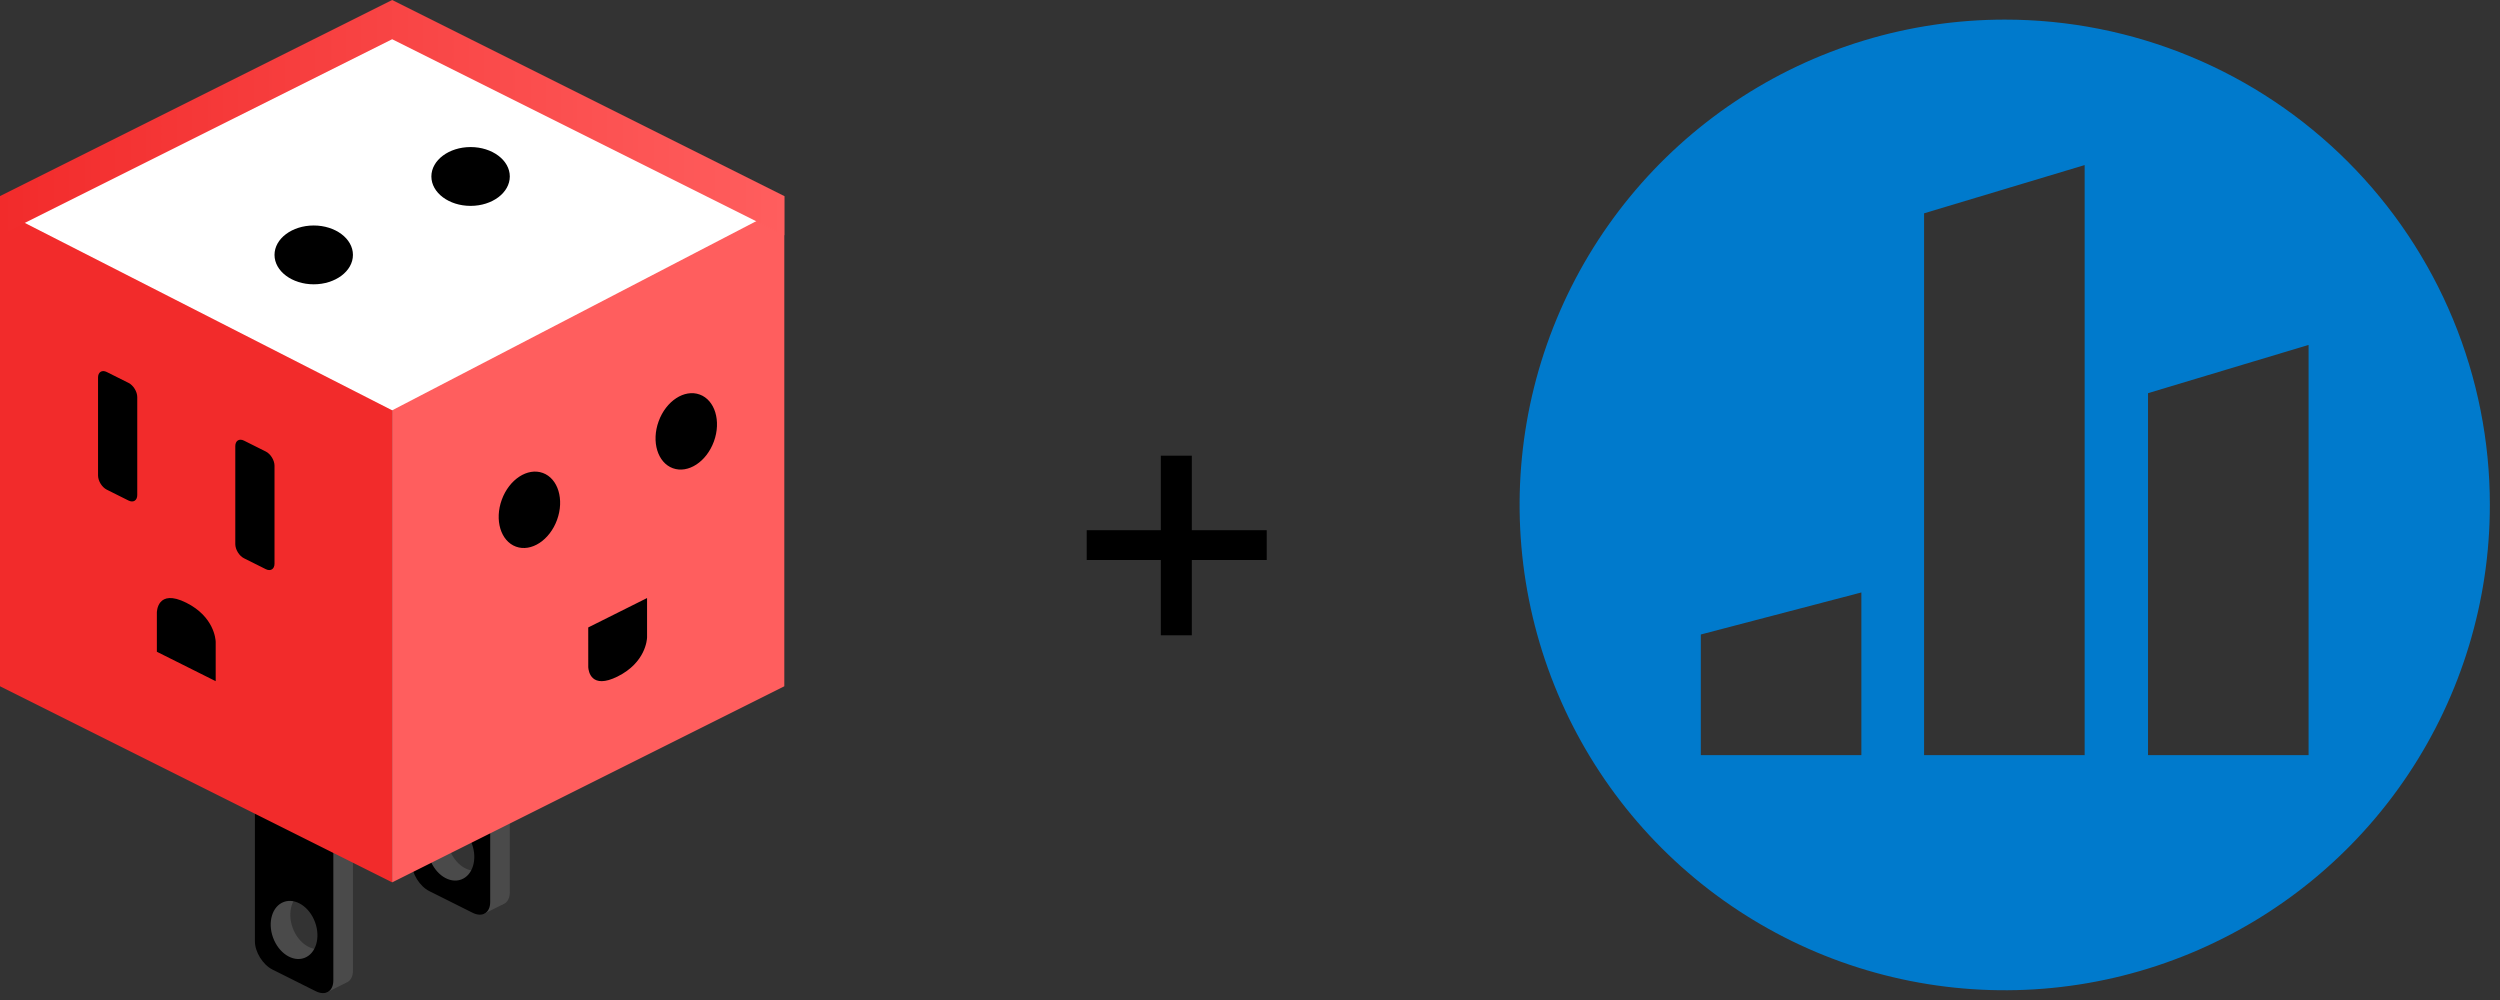 <svg width="255" height="102" viewBox="0 0 255 102" fill="none" xmlns="http://www.w3.org/2000/svg">
<rect x="0" y="0" width="255" height="102" fill="#333333" stroke="none"/>
<path d="M110.845 57.12H118.405V64.8H121.565V57.12H129.205V54.08H121.565V46.48H118.405V54.08H110.845V57.12Z" fill="black"/>
<path fill-rule="evenodd" clip-rule="evenodd" d="M29.795 69.898L34.205 72.102C35.196 72.598 36 73.9 36 74.991V99.009C36 100.108 35.204 100.602 34.205 100.102L29.795 97.898C28.804 97.402 28 96.1 28 95.009V70.991C28 69.892 28.796 69.398 29.795 69.898ZM30.954 90.996C29.77 91.427 29.276 93.056 29.851 94.635C30.425 96.214 31.851 97.145 33.036 96.714C34.22 96.283 34.714 94.653 34.139 93.074C33.565 91.495 32.139 90.565 30.954 90.996Z" fill="#4A4A4A"/>
<path fill-rule="evenodd" clip-rule="evenodd" d="M35.3 72.24L33.3 73.24V101.24L35.3 100.24V72.24Z" fill="#4A4A4A"/>
<path fill-rule="evenodd" clip-rule="evenodd" d="M29.164 90.334L28.936 94.738L31.779 98.318L28.103 98.209L26.55 94.065L26.931 90.443L29.164 90.334Z" fill="#4A4A4A"/>
<path fill-rule="evenodd" clip-rule="evenodd" d="M27.795 70.898L32.205 73.102C33.196 73.598 34 74.9 34 75.991V100.009C34 101.108 33.204 101.602 32.205 101.102L27.795 98.898C26.804 98.402 26 97.1 26 96.009V71.991C26 70.892 26.796 70.398 27.795 70.898ZM28.954 91.996C27.77 92.427 27.276 94.056 27.851 95.635C28.425 97.214 29.851 98.145 31.036 97.714C32.22 97.283 32.714 95.653 32.139 94.074C31.565 92.495 30.139 91.565 28.954 91.996Z" fill="black"/>
<path fill-rule="evenodd" clip-rule="evenodd" d="M45.795 61.898L50.205 64.102C51.196 64.598 52 65.9 52 66.991V91.009C52 92.109 51.204 92.602 50.205 92.102L45.795 89.898C44.804 89.402 44 88.1 44 87.009V62.991C44 61.892 44.796 61.398 45.795 61.898ZM46.954 82.996C45.77 83.427 45.276 85.056 45.851 86.635C46.425 88.214 47.851 89.145 49.036 88.714C50.22 88.283 50.714 86.653 50.139 85.074C49.565 83.495 48.139 82.565 46.954 82.996Z" fill="#4A4A4A"/>
<path fill-rule="evenodd" clip-rule="evenodd" d="M51.3 64.24L49.3 65.24V93.24L51.3 92.24V64.24Z" fill="#4A4A4A"/>
<path fill-rule="evenodd" clip-rule="evenodd" d="M45.164 82.334L44.936 86.738L47.779 90.318L44.103 90.209L42.55 86.065L42.931 82.443L45.164 82.334Z" fill="#4A4A4A"/>
<path fill-rule="evenodd" clip-rule="evenodd" d="M43.795 62.898L48.205 65.102C49.196 65.598 50 66.9 50 67.991V92.009C50 93.109 49.204 93.602 48.205 93.102L43.795 90.898C42.804 90.402 42 89.1 42 88.009V63.991C42 62.892 42.796 62.398 43.795 62.898ZM44.954 83.996C43.77 84.427 43.276 86.056 43.851 87.635C44.425 89.214 45.851 90.145 47.036 89.714C48.22 89.283 48.714 87.653 48.139 86.074C47.565 84.495 46.139 83.565 44.954 83.996Z" fill="black"/>
<path fill-rule="evenodd" clip-rule="evenodd" d="M0 20L40 39.998V90L0 70V20Z" fill="#F22B2B"/>
<path fill-rule="evenodd" clip-rule="evenodd" d="M80 20L40 39.998V90L80 70V20Z" fill="#FF5E5E"/>
<path fill-rule="evenodd" clip-rule="evenodd" d="M40.5 2.395L1.084 22L40 41.852L78.212 22L40.5 2.395Z" fill="white"/>
<path fill-rule="evenodd" clip-rule="evenodd" d="M66 61L60 64L60.002 68.059C60.026 68.43 60.279 70.36 63 69C65.846 67.577 65.992 65.254 66 65.019L66 61ZM55.368 48.241C53.811 47.674 51.937 48.898 51.181 50.974C50.425 53.05 51.075 55.192 52.632 55.759C54.189 56.325 56.063 55.102 56.819 53.026C57.575 50.95 56.925 48.808 55.368 48.241ZM71.368 40.241C69.811 39.674 67.936 40.898 67.181 42.974C66.425 45.05 67.075 47.192 68.632 47.759C70.189 48.325 72.064 47.102 72.819 45.026C73.575 42.95 72.925 40.808 71.368 40.241ZM16 62.479V66.479L22 69.479L22 65.46C21.992 65.225 21.846 62.902 19 61.479C16 59.979 16 62.479 16 62.479ZM24 45.502V55.497C24 56.051 24.398 56.699 24.888 56.944L27.112 58.056C27.603 58.301 28 58.044 28 57.497V47.502C28 46.949 27.602 46.301 27.112 46.056L24.888 44.944C24.398 44.699 24 44.956 24 45.502ZM10 38.502V48.497C10 49.051 10.398 49.699 10.888 49.944L13.112 51.056C13.602 51.301 14 51.044 14 50.497V40.502C14 39.949 13.602 39.301 13.112 39.056L10.888 37.944C10.398 37.699 10 37.956 10 38.502Z" fill="black"/>
<path fill-rule="evenodd" clip-rule="evenodd" d="M0 24L40 4.001L80 24V20L39.998 0L0 20V24Z" fill="url(#paint0_linear_1301_218)"/>
<path fill-rule="evenodd" clip-rule="evenodd" d="M32 23C34.209 23 36 24.343 36 26C36 27.657 34.209 29 32 29C29.791 29 28 27.657 28 26C28 24.343 29.791 23 32 23ZM48 15C50.209 15 52 16.343 52 18C52 19.657 50.209 21 48 21C45.791 21 44 19.657 44 18C44 16.343 45.791 15 48 15Z" fill="black"/>
<path d="M204.483 2C194.696 2 185.129 4.903 176.992 10.343C168.854 15.782 162.512 23.514 158.767 32.559C155.021 41.605 154.042 51.558 155.951 61.161C157.86 70.763 162.573 79.584 169.493 86.507C176.413 93.43 185.23 98.145 194.829 100.055C204.428 101.965 214.377 100.985 223.419 97.238C232.46 93.491 240.189 87.146 245.626 79.006C251.063 70.865 253.965 61.294 253.965 51.503C253.968 45.002 252.69 38.563 250.204 32.556C247.718 26.549 244.073 21.09 239.478 16.493C234.883 11.896 229.427 8.249 223.422 5.763C217.417 3.276 210.981 1.997 204.483 2ZM189.79 77.024H173.484V64.718L189.86 60.43V77.024H189.79ZM212.633 77.024H196.256V21.758L212.633 16.837V77.024ZM235.475 77.024H219.098V40.103L235.475 35.181V77.024Z" fill="#007ACC"/>
<defs>
<linearGradient id="paint0_linear_1301_218" x1="0" y1="21.545" x2="80" y2="21.545" gradientUnits="userSpaceOnUse">
<stop stop-color="#F22B2B"/>
<stop offset="1" stop-color="#FF5E5E"/>
</linearGradient>
</defs>
</svg>
